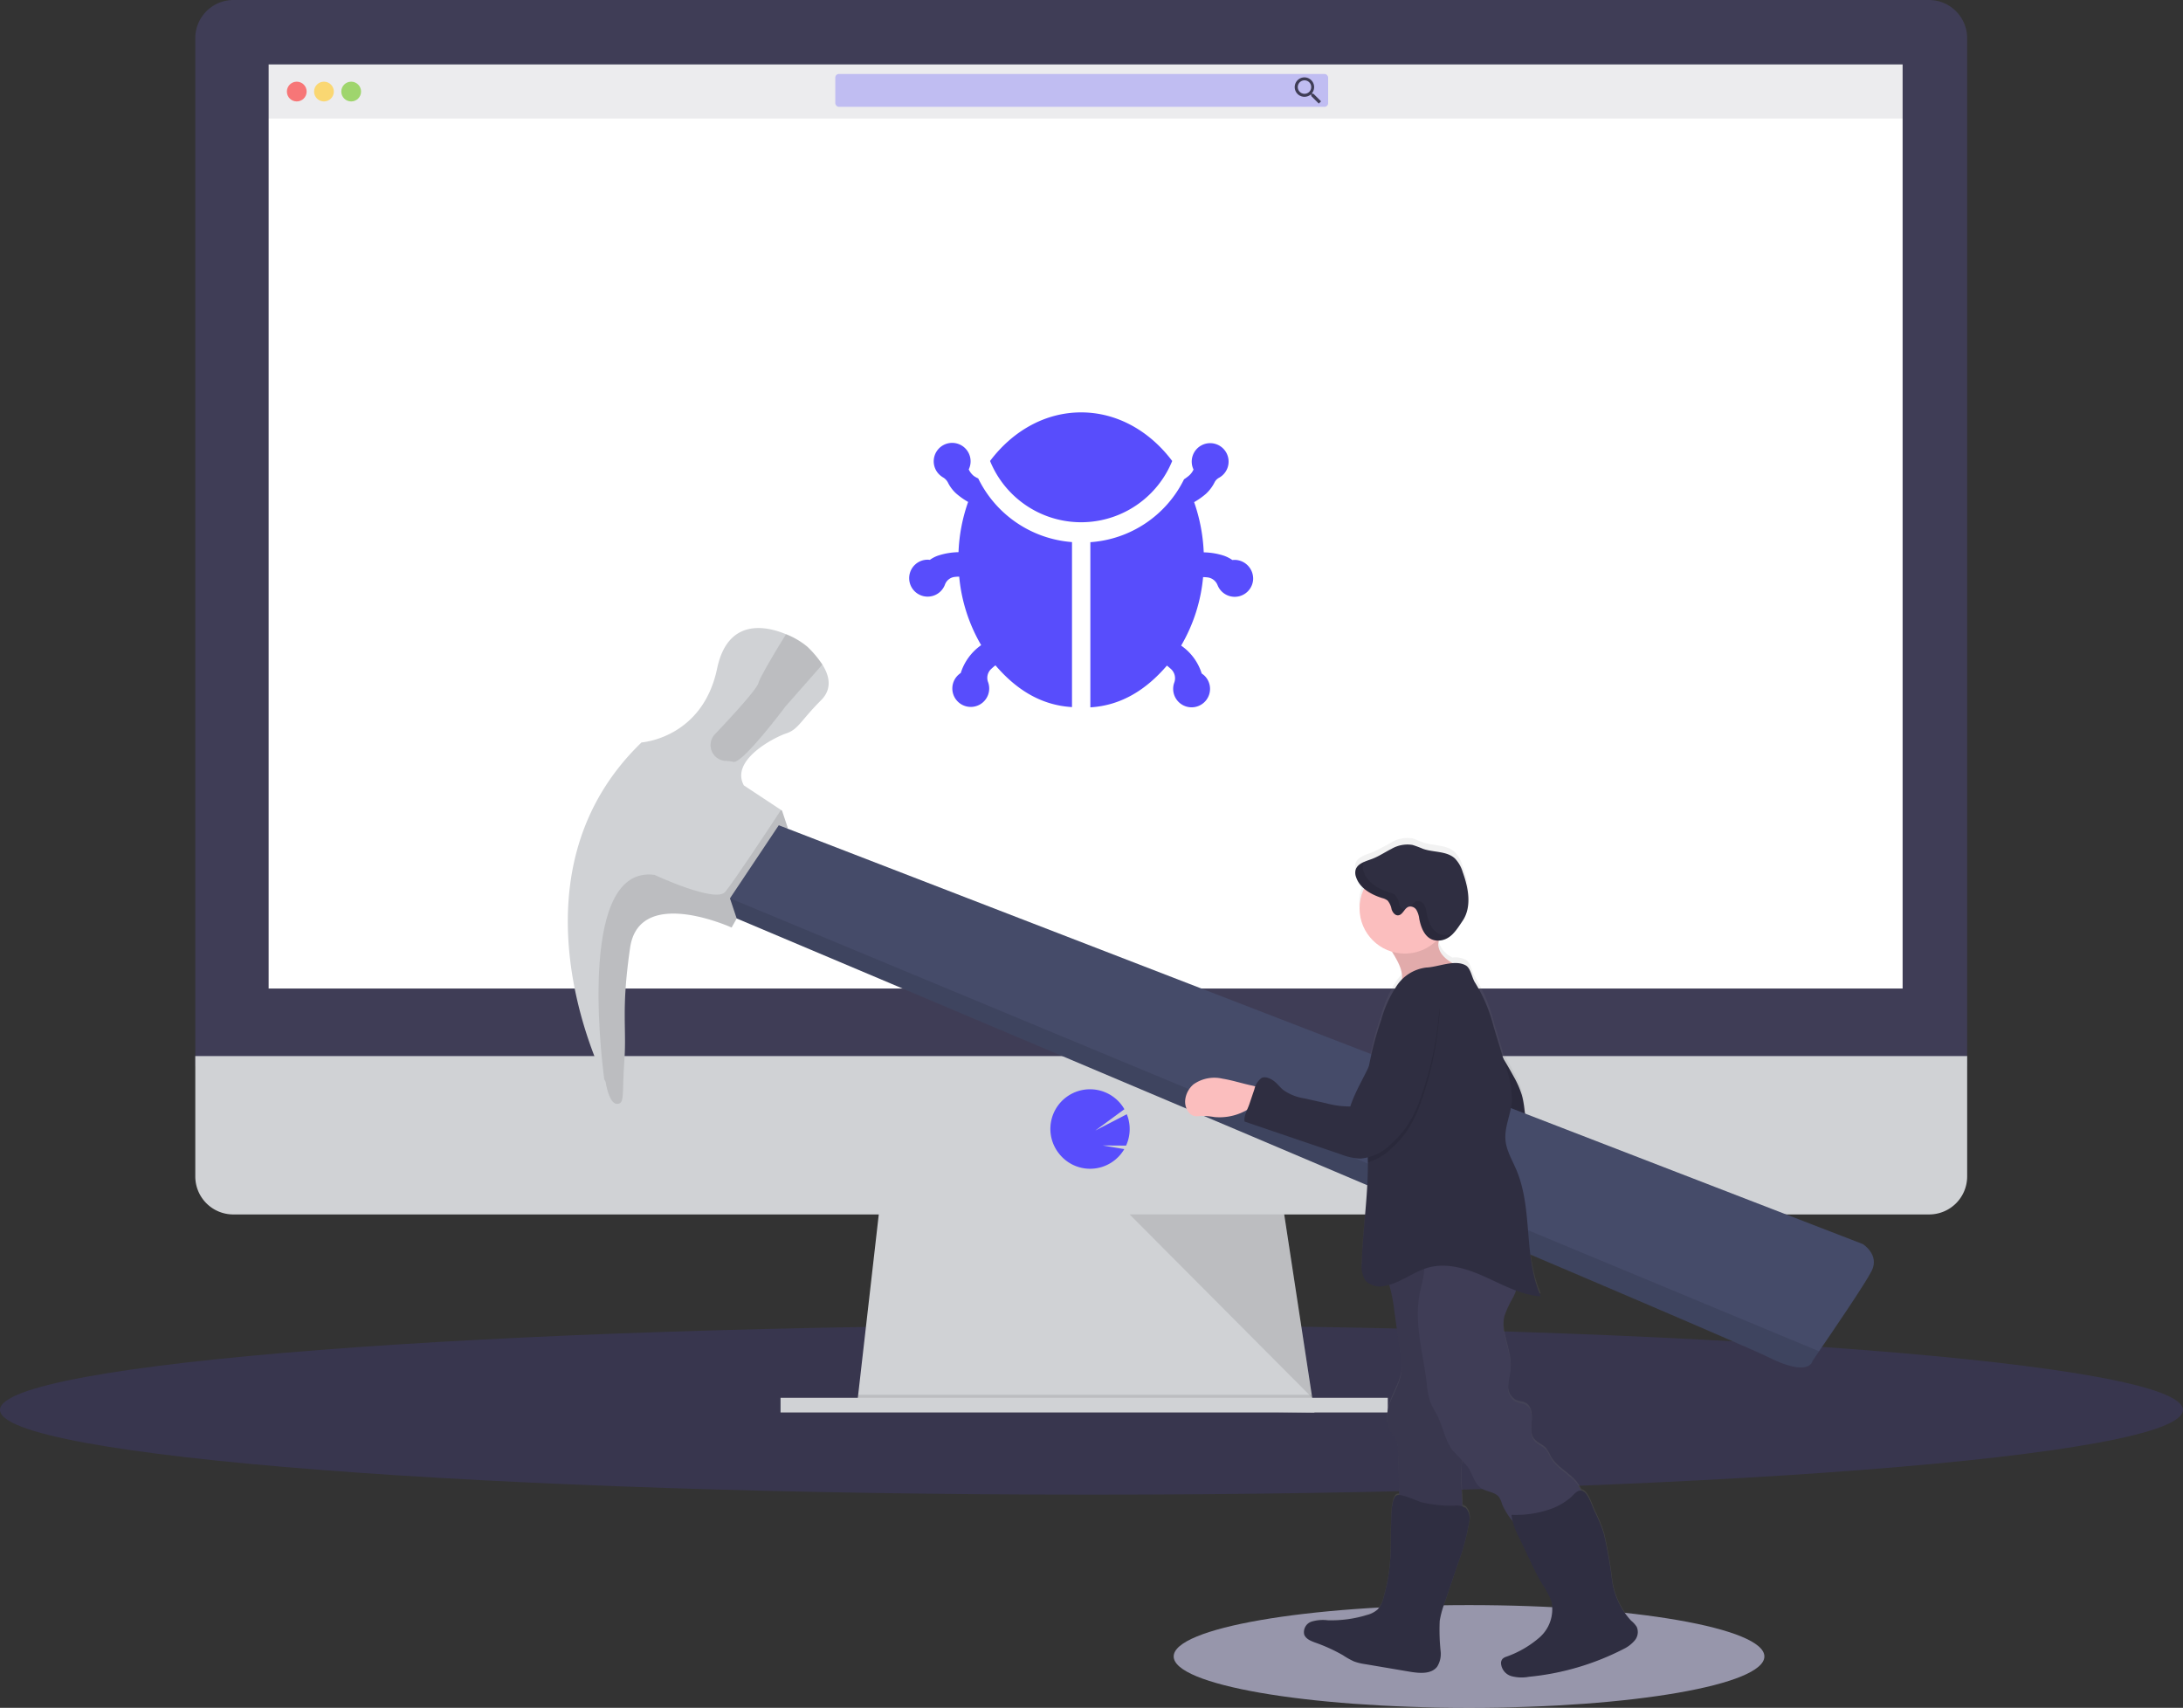 <svg xmlns="http://www.w3.org/2000/svg" width="352.607" height="275.851" viewBox="0 0 352.607 275.851">
    <rect x="0" y="0" width="352.607" height="275.851" fill="#333333" stroke="none"/>
    <defs>
        <style>
            .cls-1,.cls-7,.cls-9{fill:#584dfc}.cls-1{opacity:.136}.cls-2{fill:#dedbff;opacity:.587}.cls-3{fill:#d0d2d5}.cls-17,.cls-4,.cls-8{opacity:.1}.cls-5{fill:#3f3d56}.cls-6{fill:#fff}.cls-8{fill:#444053}.cls-9{opacity:.3}.cls-10{fill:#fa5959}.cls-10,.cls-11,.cls-12{opacity:.8}.cls-11{fill:#fed253}.cls-12{fill:#8ccf4d}.cls-13{fill:url(#linear-gradient)}.cls-14{fill:#2f2e41}.cls-15{fill:#454b69}.cls-16{fill:#fbbebe}
        </style>
        <linearGradient id="linear-gradient" x1=".459" x2=".459" y1=".999" y2="-.006" gradientUnits="objectBoundingBox">
            <stop offset="0" stop-color="gray" stop-opacity=".251"/>
            <stop offset=".54" stop-color="gray" stop-opacity=".122"/>
            <stop offset="1" stop-color="gray" stop-opacity=".102"/>
        </linearGradient>
    </defs>
    <g id="Group_351" data-name="Group 351" transform="translate(-17.359 -42.916)">
        <path id="Path_1186" d="M176.3 0c97.37 0 176.3 6.129 176.3 13.689s-78.927 13.69-176.3 13.69S0 21.25 0 13.689 78.934 0 176.3 0z" class="cls-1" data-name="Path 1186" transform="translate(17.359 256.956)"/>
        <ellipse id="Ellipse_170" cx="47.706" cy="8.297" class="cls-2" data-name="Ellipse 170" rx="47.706" ry="8.297" transform="translate(206.937 302.173)"/>
        <path id="Path_965" d="M451.169 613.75l-73.919-.95.22-1.9 3.572-31.274h64.917l4.775 31.274.365 2.373z" class="cls-3" data-name="Path 965" transform="translate(-221.495 -342.689)"/>
        <path id="Path_966" d="M451.1 657.393h-36.889l-36.961-.477.22-1.9h73.263z" class="cls-4" data-name="Path 966" transform="translate(-221.495 -386.805)"/>
        <path id="Rectangle_617" d="M0 0h98.087v2.369H0z" class="cls-3" data-name="Rectangle 617" transform="translate(143.435 268.692)"/>
        <path id="Path_967" d="M494.52 175.189a6.169 6.169 0 0 0-6.139-6.189H214.459a6.169 6.169 0 0 0-6.139 6.2v166.034h286.2z" class="cls-5" data-name="Path 967" transform="translate(-159.417 -126.084)"/>
        <path id="Path_968" d="M208.32 580.19v19.447a6.139 6.139 0 0 0 6.139 6.139h273.922a6.14 6.14 0 0 0 6.139-6.139V580.19z" class="cls-3" data-name="Path 968" transform="translate(-159.417 -366.7)"/>
        <path id="Rectangle_618" d="M0 0h263.928v149.261H0z" class="cls-6" data-name="Rectangle 618" transform="translate(60.75 53.328)"/>
        <path id="Path_969" d="M547.7 606.024a6.389 6.389 0 0 0 5.032-2.443 6.655 6.655 0 0 0 .5-.73l-3.514-.593 3.8.025a6.4 6.4 0 0 0 .12-5.065l-5.09 2.638 4.7-3.451a6.4 6.4 0 1 0-10.566 7.16 6.388 6.388 0 0 0 5.028 2.46z" class="cls-7" data-name="Path 969" transform="translate(-354.273 -374.327)"/>
        <path id="Path_970" d="M483.48 584.77l29.49 29.619-4.526-29.619z" class="cls-4" data-name="Path 970" transform="translate(-283.657 -345.697)"/>
        <path id="Rectangle_619" d="M0 0h264.215v8.72H0z" class="cls-8" data-name="Rectangle 619" transform="translate(60.543 53.345)"/>
        <rect id="Rectangle_620" width="79.606" height="5.306" class="cls-9" data-name="Rectangle 620" rx=".58" transform="translate(152.279 54.863)"/>
        <path id="Path_971" d="M639.448 201.781h-.2l-.07-.062a1.614 1.614 0 0 0 .373-1.033 1.568 1.568 0 1 0-1.564 1.58 1.618 1.618 0 0 0 1.033-.377l.071.062v.195l1.215 1.215.361-.365zm-1.456 0a1.087 1.087 0 1 1 .774-.32 1.1 1.1 0 0 1-.774.32z" class="cls-5" data-name="Path 971" transform="translate(-409.928 -143.715)"/>
        <circle id="Ellipse_171" cx="1.597" cy="1.597" r="1.597" class="cls-10" data-name="Ellipse 171" transform="translate(63.696 56.108)"/>
        <circle id="Ellipse_172" cx="1.597" cy="1.597" r="1.597" class="cls-11" data-name="Ellipse 172" transform="translate(68.089 56.108)"/>
        <circle id="Ellipse_173" cx="1.597" cy="1.597" r="1.597" class="cls-12" data-name="Ellipse 173" transform="translate(72.486 56.108)"/>
        <path id="Path_972" d="M547.2 337.419c-3.621-4.812-8.869-7.849-14.71-7.849s-11.088 3.037-14.71 7.849a15.881 15.881 0 0 0 29.42 0z" class="cls-7" data-name="Path 972" transform="translate(-340.503 -220.045)"/>
        <path id="Path_973" d="M497.434 347.185a3.806 3.806 0 0 1-.73-.415 2.929 2.929 0 0 1-.8-1.041 2.979 2.979 0 1 0-4.862.722 3.317 3.317 0 0 0 .705.568 2.05 2.05 0 0 1 .792.83 5.991 5.991 0 0 0 1.377 1.809 12.028 12.028 0 0 0 1.888 1.327 27.508 27.508 0 0 0-1.552 8.114 11.222 11.222 0 0 0-3.161.51 5.1 5.1 0 0 0-1.464.73 3.5 3.5 0 0 0-.361-.025 2.983 2.983 0 1 0 2.792 4.032 1.9 1.9 0 0 1 1.539-1.245 6.951 6.951 0 0 1 .767-.05 26.715 26.715 0 0 0 3.547 11.064 8.7 8.7 0 0 0-3.3 4.505 1.246 1.246 0 0 0-.236.17 2.825 2.825 0 0 0-.348.324 2.978 2.978 0 1 0 5 .975 1.954 1.954 0 0 1 .485-2.107 8.36 8.36 0 0 1 .705-.606c3.364 3.928 7.367 6.446 12.366 6.745v-26.652a18.4 18.4 0 0 1-15.149-10.284zm41.413 13.158a3.3 3.3 0 0 0-.361.025 5.624 5.624 0 0 0-1.464-.73 11.145 11.145 0 0 0-3.161-.51 28.112 28.112 0 0 0-1.551-8.11 12.04 12.04 0 0 0 1.888-1.327 6.463 6.463 0 0 0 1.427-1.9 1.75 1.75 0 0 1 .734-.726 2.978 2.978 0 1 0-4.148-1.315 2.829 2.829 0 0 1-.8 1.041 7.837 7.837 0 0 1-.73.535 18.271 18.271 0 0 1-15.133 10.159v26.678c4.978-.3 9.006-2.829 12.366-6.745.261.207.481.394.668.568a2.016 2.016 0 0 1 .523 2.17 2.978 2.978 0 1 0 5.011-.967 2.832 2.832 0 0 0-.349-.324 2.98 2.98 0 0 0-.236-.17 8.583 8.583 0 0 0-3.319-4.505 26.715 26.715 0 0 0 3.547-11.064 6.6 6.6 0 0 1 .734.05 1.991 1.991 0 0 1 1.6 1.245 2.979 2.979 0 0 0 5.745-.9 3.024 3.024 0 0 0-2.983-3.178z" class="cls-7" data-name="Path 973" transform="translate(-322.07 -226.995)"/>
        <path id="Path_974" d="M670.538 622.627a3.966 3.966 0 0 0-.9-1 11.959 11.959 0 0 1-3.1-6.691 68.269 68.269 0 0 0-1.294-7.388 24.361 24.361 0 0 0-1.46-3.6c-.415-.888-.938-2.626-1.7-3.248a1.119 1.119 0 0 0-.523-.253 6.161 6.161 0 0 0-1.5-2c-1.186-1.074-2.634-1.929-3.427-3.319a7.466 7.466 0 0 0-.8-1.365c-.535-.589-1.381-.83-1.875-1.452-.643-.8-.5-1.958-.415-2.983s0-2.253-.888-2.792c-.531-.328-1.215-.295-1.767-.585a2.558 2.558 0 0 1-1.141-2.394c.017-.933.307-1.842.382-2.775.232-2.97-1.726-5.924-.971-8.8a17.9 17.9 0 0 1 1.427-3.053 6.387 6.387 0 0 0 .415-1.054 14.821 14.821 0 0 0 4.041.975c-2.286-5.127-1.705-11.084-2.771-16.593l.137-.187a8.646 8.646 0 0 0 1.751-4.92c0-2.049-.958-3.966-1.39-5.974-.369-1.705-.353-3.489-.83-5.165a15.612 15.612 0 0 0-1.311-3q-.776-1.439-1.63-2.833l-1.6-5.277a25.5 25.5 0 0 0-2.966-7.11c-.531-.78-.693-2.365-1.51-2.837a3.655 3.655 0 0 0-2.157-.377 4.033 4.033 0 0 1-2.311-2.858 2.767 2.767 0 0 1 .083-.83h.141c1.825-.166 2.75-1.776 3.7-3.186 1.535-2.282.95-5.368 0-7.965a5.394 5.394 0 0 0-1.245-2.194c-1.332-1.245-3.439-.971-5.156-1.572-.577-.2-1.116-.5-1.7-.643a5.1 5.1 0 0 0-3.381.635 33.665 33.665 0 0 1-3.115 1.622c-1.1.415-2.448.742-2.717 1.867a2.075 2.075 0 0 0 .091 1.133 4.224 4.224 0 0 0 1.282 1.85 7.388 7.388 0 0 0 4.509 10.3c.315.506.61 1.02.879 1.547a5.1 5.1 0 0 1 .722 3.02 9.312 9.312 0 0 0-.83 1.016 19.55 19.55 0 0 0-2.489 5.546 58.755 58.755 0 0 0-2 7.579 56.947 56.947 0 0 0-2.983 6.471 14.609 14.609 0 0 1-3.891-.523l-3.5-.792a7.915 7.915 0 0 1-3.443-1.381c-.506-.415-.9-.967-1.415-1.377s-1.547-.892-2.111-.552a1.662 1.662 0 0 0-.286.22c-.514-1.041-1-2.074-1.6-3.082a5.847 5.847 0 0 0-3.754-2.97 3.821 3.821 0 0 0-2.817.655c-.946.672-1.539 2.074-.83 3.02a5.508 5.508 0 0 0 .577.589 12.119 12.119 0 0 1 1.282 1.78 9.089 9.089 0 0 0 5.6 3.634l-.145.415c-.295.863-.921 1.9-.763 2.8l15.573 5.331a9.592 9.592 0 0 0 3.136.693 5.063 5.063 0 0 0 1.245-.166v.83c.042 5.472-.83 10.906-.991 16.373a4.247 4.247 0 0 0 .631 2.854 3.2 3.2 0 0 0 3.049.83 7.083 7.083 0 0 0 .772-.174 28.766 28.766 0 0 1 .8 4.194l1.029 7.409a11.26 11.26 0 0 1 .162 2.3c-.12 1.738-1.037 3.294-1.7 4.9s-1.058 3.526-.187 5.028c.274.465.651.859.9 1.34a5.451 5.451 0 0 1 .415 2.356q.1 3.352.182 6.712a.759.759 0 0 0-.523.1c-.863.672-.767 3.87-.83 4.862-.066 1.659 0 3.352-.091 5.028a29.965 29.965 0 0 1-1.083 6.675 4.27 4.27 0 0 1-.95 1.912 4.041 4.041 0 0 1-1.688.875 19.284 19.284 0 0 1-6.393.871 6.292 6.292 0 0 0-2.6.22 1.791 1.791 0 0 0-1.174 2.074 2.616 2.616 0 0 0 1.713 1.29 27.179 27.179 0 0 1 4.563 2.1 12.34 12.34 0 0 0 1.763 1 9.094 9.094 0 0 0 1.817.448l7.355 1.269c1.506.257 3.319.415 4.277-.83a3.77 3.77 0 0 0 .568-2.439 32.579 32.579 0 0 1-.158-5.007 15.407 15.407 0 0 1 .772-2.875q1.1-3.265 2.207-6.525a34.293 34.293 0 0 0 1.771-6.675 2.488 2.488 0 0 0-.539-2.294 1.469 1.469 0 0 0-.548-.282c-.025-2-.286-4-.174-6 .029-.5.079-1 .12-1.5a7.313 7.313 0 0 1 1.025 1.211c.709 1.112.971 2.58 2.053 3.319.921.631 2.286.6 2.933 1.51a4.257 4.257 0 0 1 .465 1.124 8.015 8.015 0 0 0 1.659 2.634 13.273 13.273 0 0 0 1.025 2.63q.917 1.937 1.825 3.862a45.058 45.058 0 0 0 2.074 4.053 11.427 11.427 0 0 1 1.39 2.68 6.156 6.156 0 0 1-1.879 5.808 16.153 16.153 0 0 1-5.463 3.186 1.539 1.539 0 0 0-.556.332 1.074 1.074 0 0 0-.253.722 2.342 2.342 0 0 0 1.692 2.074 6.331 6.331 0 0 0 2.833.1 42.08 42.08 0 0 0 15.274-4.513 5.392 5.392 0 0 0 1.821-1.406 2.128 2.128 0 0 0 .28-2.157z" class="cls-13" data-name="Path 974" transform="translate(-388.778 -316.995)"/>
        <path id="Path_975" d="M709.171 572.2q1.328 2.037 2.489 4.173a15.347 15.347 0 0 1 1.315 2.974c.481 1.659.469 3.431.83 5.123.415 1.991 1.386 3.891 1.386 5.932a8.53 8.53 0 0 1-1.751 4.878 23.16 23.16 0 0 1-3.659 3.775 77.828 77.828 0 0 1-5.177-25.392 8.91 8.91 0 0 1 .39-3.568c.27-.705 1.564-2.638 2.4-1.879.3.278.382 1.531.568 1.95a14.992 14.992 0 0 0 1.211 2.033z" class="cls-14" data-name="Path 975" transform="translate(-449.816 -359.591)"/>
        <path id="Path_976" d="M709.171 572.2q1.328 2.037 2.489 4.173a15.347 15.347 0 0 1 1.315 2.974c.481 1.659.469 3.431.83 5.123.415 1.991 1.386 3.891 1.386 5.932a8.53 8.53 0 0 1-1.751 4.878 23.16 23.16 0 0 1-3.659 3.775 77.828 77.828 0 0 1-5.177-25.392 8.91 8.91 0 0 1 .39-3.568c.27-.705 1.564-2.638 2.4-1.879.3.278.382 1.531.568 1.95a14.992 14.992 0 0 0 1.211 2.033z" class="cls-4" data-name="Path 976" transform="translate(-449.816 -359.591)"/>
        <path id="Path_977" d="M394.29 425.193c-3.281 3.277-3.675 4.721-5.646 5.372s-9.06 4.323-6.832 8.392l5.99 3.957.174.116.917 2.754-9.06 16.129s-14.934-6.828-16.4 3.273-.535 12.86-.929 18.253.129 6.953-1.186 6.953-1.834-3.543-1.834-3.543-.083-.162-.228-.465c-1.954-4.061-15.216-33.875 6.027-54.368 0 0 9.84-.647 12.208-11.931 1.634-7.8 7.351-7.127 11.151-5.538a12.6 12.6 0 0 1 3.41 2 16.8 16.8 0 0 1 2.443 2.9c1.085 1.718 1.674 3.863-.205 5.746z" class="cls-3" data-name="Path 977" transform="translate(-244.301 -269.182)"/>
        <path id="Path_978" d="M394.971 484.5l.917 2.755-9.06 16.129s-14.934-6.828-16.4 3.273-.535 12.86-.929 18.253.129 6.953-1.186 6.953-1.834-3.543-1.834-3.543-.083-.162-.228-.465c-.66-5.044-4-34.551 8.118-32.983 0 0 9.836 4.6 11.408 2.763 1.245-1.452 6.77-9.8 9.018-13.229z" class="cls-4" data-name="Path 978" transform="translate(-251.296 -310.646)"/>
        <path id="Path_979" d="M427.016 420.823l-5.99 6.807s-6.957 9.309-8.4 8.915a6.734 6.734 0 0 0-1.315-.153 2.555 2.555 0 0 1-1.659-4.306c2.373-2.489 6.745-7.214 7.031-8.263s3.07-5.65 4.464-7.9a12.6 12.6 0 0 1 3.41 2 16.8 16.8 0 0 1 2.459 2.9z" class="cls-4" data-name="Path 979" transform="translate(-276.82 -270.574)"/>
        <path id="Path_980" d="M600.929 562.3c-1.016 2.033-6.222 9.657-8.5 12.988l-1.066 1.568s-.415 2.754-7.214-.66S417.6 505.374 417.6 505.374l-1.083-3.252 7.882-11.8 175.091 67.645s2.754 1.705 1.439 4.333z" class="cls-15" data-name="Path 980" transform="translate(-281.249 -314.11)"/>
        <path id="Path_981" d="M592.429 591.934l-1.066 1.568s-.415 2.754-7.214-.66-166.549-70.82-166.549-70.82l-1.083-3.252z" class="cls-4" data-name="Path 981" transform="translate(-281.249 -330.758)"/>
        <path id="Path_982" d="M599.771 588.833a5.821 5.821 0 0 0-4.683.917 3.853 3.853 0 0 0-1.344 2.555c-.108 1.149.56 2.514 1.713 2.6a5.45 5.45 0 0 0 .83-.054 12.391 12.391 0 0 1 2.174.182 8.873 8.873 0 0 0 7.562-3.053c.991-1.245-.315-1.784-1.485-2.033-1.601-.339-3.165-.857-4.767-1.114z" class="cls-16" data-name="Path 982" transform="translate(-384.949 -371.688)"/>
        <path id="Path_983" d="M672.932 664.493l1.029 7.309a11.131 11.131 0 0 1 .158 2.286c-.12 1.721-1.037 3.265-1.7 4.858s-1.062 3.5-.187 4.978c.27.46.647.855.892 1.332a5.359 5.359 0 0 1 .415 2.335l.282 10.371a65.256 65.256 0 0 0 9.616-.054.534.534 0 0 0 .348-.108.563.563 0 0 0 .12-.377c.141-2.427-.282-4.858-.145-7.284.05-.888.174-1.771.191-2.663.05-3.613-1.734-7.152-1.195-10.723a23.642 23.642 0 0 1 .664-2.667c1.7-6.222 1.344-12.76.967-19.186a.452.452 0 0 0-.083-.29.44.44 0 0 0-.224-.12 11.8 11.8 0 0 0-10.694 2.033c-.452.365-1.593.718-1.892 1.153-.415.606.129 1.211.369 1.854a23.6 23.6 0 0 1 1.069 4.963z" class="cls-5" data-name="Path 983" transform="translate(-430.365 -409.885)"/>
        <path id="Path_984" d="M672.932 664.493l1.029 7.309a11.131 11.131 0 0 1 .158 2.286c-.12 1.721-1.037 3.265-1.7 4.858s-1.062 3.5-.187 4.978c.27.46.647.855.892 1.332a5.359 5.359 0 0 1 .415 2.335l.282 10.371a65.256 65.256 0 0 0 9.616-.054.534.534 0 0 0 .348-.108.563.563 0 0 0 .12-.377c.141-2.427-.282-4.858-.145-7.284.05-.888.174-1.771.191-2.663.05-3.613-1.734-7.152-1.195-10.723a23.642 23.642 0 0 1 .664-2.667c1.7-6.222 1.344-12.76.967-19.186a.452.452 0 0 0-.083-.29.44.44 0 0 0-.224-.12 11.8 11.8 0 0 0-10.694 2.033c-.452.365-1.593.718-1.892 1.153-.415.606.129 1.211.369 1.854a23.6 23.6 0 0 1 1.069 4.963z" class="cls-4" data-name="Path 984" transform="translate(-430.365 -409.885)"/>
        <path id="Path_985" d="M699.778 658.717a17.984 17.984 0 0 0-1.427 3.028c-.755 2.858 1.2 5.808.967 8.736-.075.925-.361 1.825-.382 2.75a2.566 2.566 0 0 0 1.141 2.381c.552.282 1.245.253 1.763.577.875.535.975 1.751.888 2.771s-.232 2.161.415 2.958c.494.618 1.34.859 1.871 1.444a7.119 7.119 0 0 1 .8 1.352c.792 1.386 2.24 2.232 3.427 3.319s2.19 2.68 1.659 4.186a4.616 4.616 0 0 1-2.539 2.3 26.934 26.934 0 0 1-6.044 2.136 1.459 1.459 0 0 1-.693.037 1.481 1.481 0 0 1-.606-.415 11.254 11.254 0 0 1-3.053-4.07 4.178 4.178 0 0 0-.465-1.112c-.647-.908-2.012-.875-2.933-1.5-1.079-.734-1.34-2.19-2.045-3.29a36.778 36.778 0 0 0-2.489-2.721c-1.269-1.61-1.58-3.758-2.489-5.6-.386-.78-.879-1.51-1.186-2.323a12.684 12.684 0 0 1-.568-3c-.585-4.845-2.074-9.724-1.137-14.519.207-1.054.527-2.074.66-3.161.228-1.879-.133-3.8.145-5.679a1.564 1.564 0 0 1 .626-1.207 1.658 1.658 0 0 1 .714-.145 48.644 48.644 0 0 1 7.376.166c1.245.12 2.638.373 3.385 1.39a7.421 7.421 0 0 1 .8 3.095 7.636 7.636 0 0 0 1.605 3.032c.698 1.022.325 2.03-.186 3.084z" class="cls-5" data-name="Path 985" transform="translate(-437.976 -406.311)"/>
        <path id="Path_986" d="M664.212 752.829a2.911 2.911 0 0 1 1.887.373 2.492 2.492 0 0 1 .539 2.277 34.188 34.188 0 0 1-1.775 6.637l-2.207 6.475a15.209 15.209 0 0 0-.772 2.854 32.225 32.225 0 0 0 .158 4.978 3.9 3.9 0 0 1-.572 2.419c-.938 1.207-2.767 1.066-4.273.83l-7.347-1.245a8.742 8.742 0 0 1-1.817-.444 12.707 12.707 0 0 1-1.763-.991 27.136 27.136 0 0 0-4.563-2.074c-.689-.257-1.46-.585-1.709-1.278a1.791 1.791 0 0 1 1.174-2.074 6.359 6.359 0 0 1 2.6-.224 19.5 19.5 0 0 0 6.388-.863 4.042 4.042 0 0 0 1.684-.871 4.149 4.149 0 0 0 .971-1.954 29.111 29.111 0 0 0 1.112-6.637c.087-1.659.029-3.319.1-4.978.042-.983-.054-4.148.809-4.825.66-.506 3.373.892 4.264 1.1a20.736 20.736 0 0 0 5.112.515z" class="cls-14" data-name="Path 986" transform="translate(-411.98 -466.714)"/>
        <path id="Path_987" d="M733.356 756.424a70.989 70.989 0 0 1 1.294 7.334 11.933 11.933 0 0 0 3.1 6.637 4.091 4.091 0 0 1 .9 1 2.1 2.1 0 0 1-.311 2.169 5.445 5.445 0 0 1-1.821 1.4 42.248 42.248 0 0 1-15.27 4.484 6.437 6.437 0 0 1-2.829-.1 2.333 2.333 0 0 1-1.688-2.074 1.058 1.058 0 0 1 .249-.718 1.547 1.547 0 0 1 .56-.328 16.518 16.518 0 0 0 5.46-3.173 6.05 6.05 0 0 0 1.879-5.75 11.375 11.375 0 0 0-1.4-2.659 44.946 44.946 0 0 1-2.074-4.02l-1.825-3.829a10.043 10.043 0 0 1-1.166-3.51 16.842 16.842 0 0 0 6.729-1.079 10.583 10.583 0 0 0 2.767-1.659c.705-.589 1.348-1.688 2.3-.921.763.614 1.244 2.344 1.693 3.219a23.635 23.635 0 0 1 1.453 3.577z" class="cls-14" data-name="Path 987" transform="translate(-456.922 -465.696)"/>
        <path id="Path_988" d="M680.462 533.018c.183 1.593 1.726 2.642 3.2 3.273l-9.321 2.974c.6-1.153.116-2.564-.481-3.734a21.132 21.132 0 0 0-1.659-2.659c-.091-.129-.195-.29-.129-.44a.464.464 0 0 1 .261-.2 23.435 23.435 0 0 1 5.986-2.049c.606-.087 1.751-.328 2.2.286s-.144 1.815-.057 2.549z" class="cls-16" data-name="Path 988" transform="translate(-430.777 -337.365)"/>
        <path id="Path_989" d="M680.462 533.018c.183 1.593 1.726 2.642 3.2 3.273l-9.321 2.974c.6-1.153.116-2.564-.481-3.734a21.132 21.132 0 0 0-1.659-2.659c-.091-.129-.195-.29-.129-.44a.464.464 0 0 1 .261-.2 23.435 23.435 0 0 1 5.986-2.049c.606-.087 1.751-.328 2.2.286s-.144 1.815-.057 2.549z" class="cls-4" data-name="Path 989" transform="translate(-430.777 -337.365)"/>
        <circle id="Ellipse_174" cx="7.309" cy="7.309" r="7.309" class="cls-16" data-name="Ellipse 174" transform="translate(236.958 182.324)"/>
        <path id="Path_990" d="M663.118 595.289a3.229 3.229 0 0 0 3.049.83c2.551-.415 4.638-2.294 7.135-2.97 3.062-.83 6.3.236 9.193 1.543s5.766 2.9 8.927 3.128c-2.858-6.372-1.224-14.038-3.958-20.464-.668-1.572-1.6-3.086-1.75-4.787-.187-2.111.867-4.148 1.029-6.247a15.2 15.2 0 0 0-.954-5.517l-2-6.571a25.159 25.159 0 0 0-2.962-7.052c-.535-.776-.7-2.348-1.51-2.817-1.775-1.025-4.468.266-6.393.336a6.674 6.674 0 0 0-4.8 2.987 19.2 19.2 0 0 0-2.489 5.5A52.321 52.321 0 0 0 663.42 562c-.062.448-.116.9-.158 1.348-.415 4.26.191 8.546.224 12.827v.029c.042 5.43-.83 10.827-.991 16.253a4.336 4.336 0 0 0 .623 2.832z" class="cls-14" data-name="Path 990" transform="translate(-425.184 -345.505)"/>
        <path id="Path_991" d="M664.4 582.246a9.361 9.361 0 0 0 3.837-2.3 16.039 16.039 0 0 0 2.547-2.9 20.678 20.678 0 0 0 2.194-4.592 53.66 53.66 0 0 0 2.9-13.387 5.113 5.113 0 0 0-.6-3.568 3 3 0 0 0-3.63-.88 6.015 6.015 0 0 0-2.2 2.369 30.588 30.588 0 0 0-3.091 5.733c-.332.9-.577 1.834-.9 2.742a25.294 25.294 0 0 1-1.137 2.626c-.062.448-.116.9-.158 1.348-.382 4.263.207 8.528.238 12.809z" class="cls-4" data-name="Path 991" transform="translate(-426.087 -351.573)"/>
        <path id="Path_992" d="M647.628 553.556a5.141 5.141 0 0 1 .606 3.563 53.6 53.6 0 0 1-2.9 13.387 20.5 20.5 0 0 1-2.195 4.63 16.2 16.2 0 0 1-2.547 2.9 7.947 7.947 0 0 1-5.04 2.452 9.609 9.609 0 0 1-3.136-.684l-15.577-5.3c-.158-.888.469-1.925.763-2.779l.83-2.46a3.127 3.127 0 0 1 1.128-1.784c.618-.369 1.6.137 2.111.547s.9.95 1.41 1.369a7.968 7.968 0 0 0 3.443 1.369l3.5.784a14.6 14.6 0 0 0 3.891.518c.975-2.978 2.829-5.6 3.879-8.554.324-.9.568-1.838.9-2.742a30.477 30.477 0 0 1 3.091-5.733 6.01 6.01 0 0 1 2.2-2.369 3 3 0 0 1 3.643.886z" class="cls-14" data-name="Path 992" transform="translate(-398.452 -350.432)"/>
        <path id="Path_993" d="M670.315 509.759a3.689 3.689 0 0 0-.44-1.369 1.149 1.149 0 0 0-1.245-.548c-.73.228-.975 1.357-1.738 1.394-.514.025-.884-.5-1.045-.987a3.009 3.009 0 0 0-.635-1.394 2.365 2.365 0 0 0-.9-.415c-1.771-.56-3.6-1.593-4.19-3.356a2.007 2.007 0 0 1-.1-1.124c.27-1.116 1.659-1.452 2.717-1.854s2.074-1.091 3.111-1.614a5.112 5.112 0 0 1 3.381-.626 17.6 17.6 0 0 1 1.705.635c1.717.6 3.821.319 5.152 1.56a5.32 5.32 0 0 1 1.245 2.174c.929 2.58 1.518 5.642-.021 7.907-.95 1.4-1.871 3-3.7 3.165-2.118.177-2.961-1.748-3.297-3.548z" class="cls-14" data-name="Path 993" transform="translate(-423.716 -318.474)"/>
        <g id="Group_350" class="cls-17" data-name="Group 350" transform="translate(236.284 182.113)">
            <path id="Path_994" d="M667.095 511.333a3.046 3.046 0 0 0-.631-1.394 2.365 2.365 0 0 0-.9-.415c-1.776-.56-3.6-1.593-4.194-3.356a2.044 2.044 0 0 1-.091-1.124 1.407 1.407 0 0 1 .22-.494 2.174 2.174 0 0 0-1.431 1.373 2.008 2.008 0 0 0 .1 1.124c.589 1.763 2.418 2.8 4.19 3.356a2.366 2.366 0 0 1 .9.415 3.033 3.033 0 0 1 .635 1.394c.166.494.531 1.012 1.045.987s.763-.494 1.091-.888a1.32 1.32 0 0 1-.934-.978z" data-name="Path 994" transform="translate(-660.023 -504.55)"/>
            <path id="Path_995" d="M687.475 525.333c-2.132.2-2.974-1.746-3.319-3.534a3.61 3.61 0 0 0-.415-1.369 1.153 1.153 0 0 0-1.245-.548 2.208 2.208 0 0 0-.917.83 1.245 1.245 0 0 1 .938.581 3.687 3.687 0 0 1 .44 1.369c.336 1.788 1.178 3.733 3.319 3.534a3.423 3.423 0 0 0 2.19-1.137 3.092 3.092 0 0 1-.991.274z" data-name="Path 995" transform="translate(-672.638 -513.506)"/>
        </g>
    </g>
</svg>
